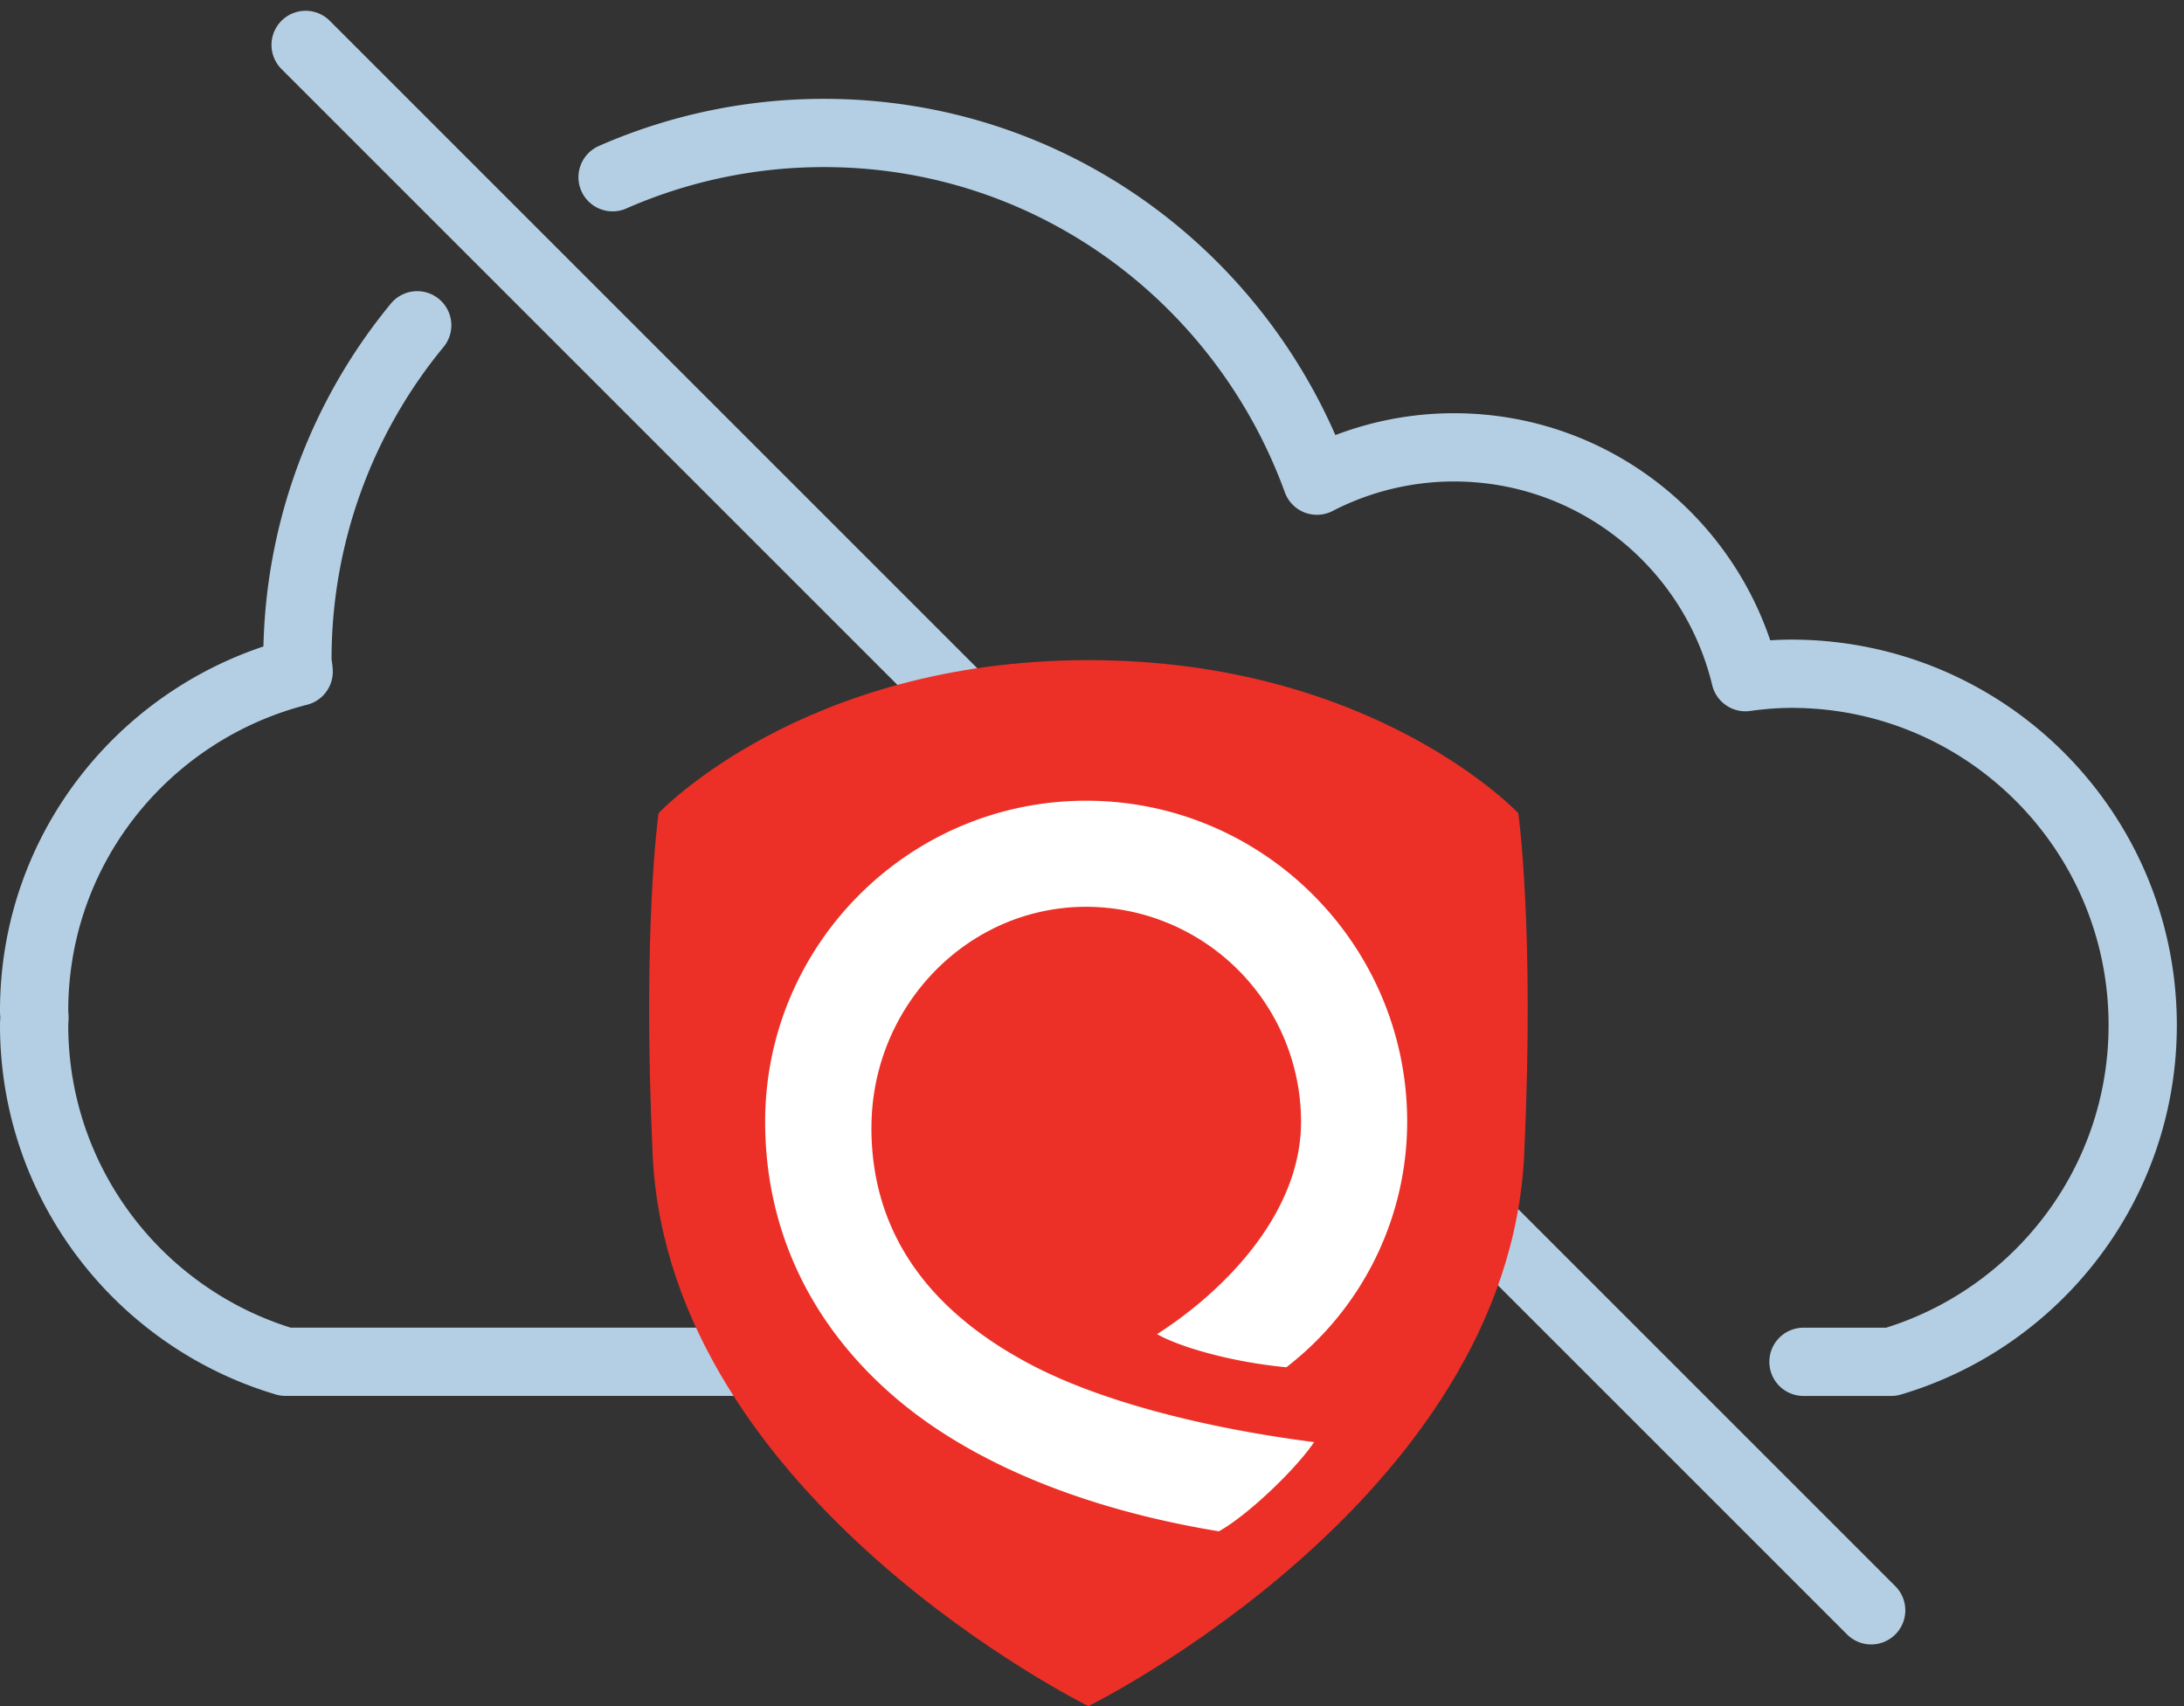 <svg xmlns="http://www.w3.org/2000/svg" width="64" height="50"><rect width="100%" height="100%" fill="#333333" stroke="none"/><g fill="none" fill-rule="evenodd"><path stroke="#B4CFE4" stroke-linecap="round" stroke-linejoin="round" stroke-width="2" d="M52.849 39.91h2.573c4.258-1.264 7.368-5.2 7.368-9.867 0-5.691-4.612-10.298-10.296-10.298-.458 0-.907.04-1.347.1-.929-3.862-4.396-6.735-8.541-6.735a8.75 8.75 0 0 0-4.015.977c-2.153-5.926-7.77-10.19-14.441-10.19a15.38 15.38 0 0 0-6.199 1.297m-5.725 4.339a15.374 15.374 0 0 0-3.51 9.799c0 .12.033.232.036.352C4.304 20.82 1 24.818 1 29.62c0 .067.009.133.01.199-.001.075-.01.148-.01.223 0 4.668 3.11 8.603 7.369 9.867H40.37M8.956 1.316l45.877 45.876"/><path fill="#EC3027" d="M31.893 19.346c8.383 0 12.598 4.484 12.598 4.484s.482 3.321.174 10.005C44.2 43.935 31.895 49.998 31.895 50c-.001 0-12.306-6.065-12.77-16.164-.308-6.684.174-10.005.174-10.005s4.21-4.484 12.594-4.484"/><path fill="#FFF" d="M25.537 33.05c0-3.57 2.822-6.475 6.291-6.475a6.305 6.305 0 0 1 6.298 6.297c0 2.774-2.383 5.055-4.22 6.227.714.405 2.285.833 3.79.97a9.09 9.09 0 0 0 3.54-7.197c0-5.186-4.22-9.406-9.407-9.406-5.189 0-9.407 4.22-9.407 9.407 0 3.133 1.303 5.916 3.77 8.049 2.31 1.994 5.683 3.325 9.526 3.955.833-.46 2.256-1.817 2.791-2.614-3.21-.411-6.247-1.194-8.284-2.263-3.112-1.633-4.689-3.97-4.689-6.95"/></g></svg>